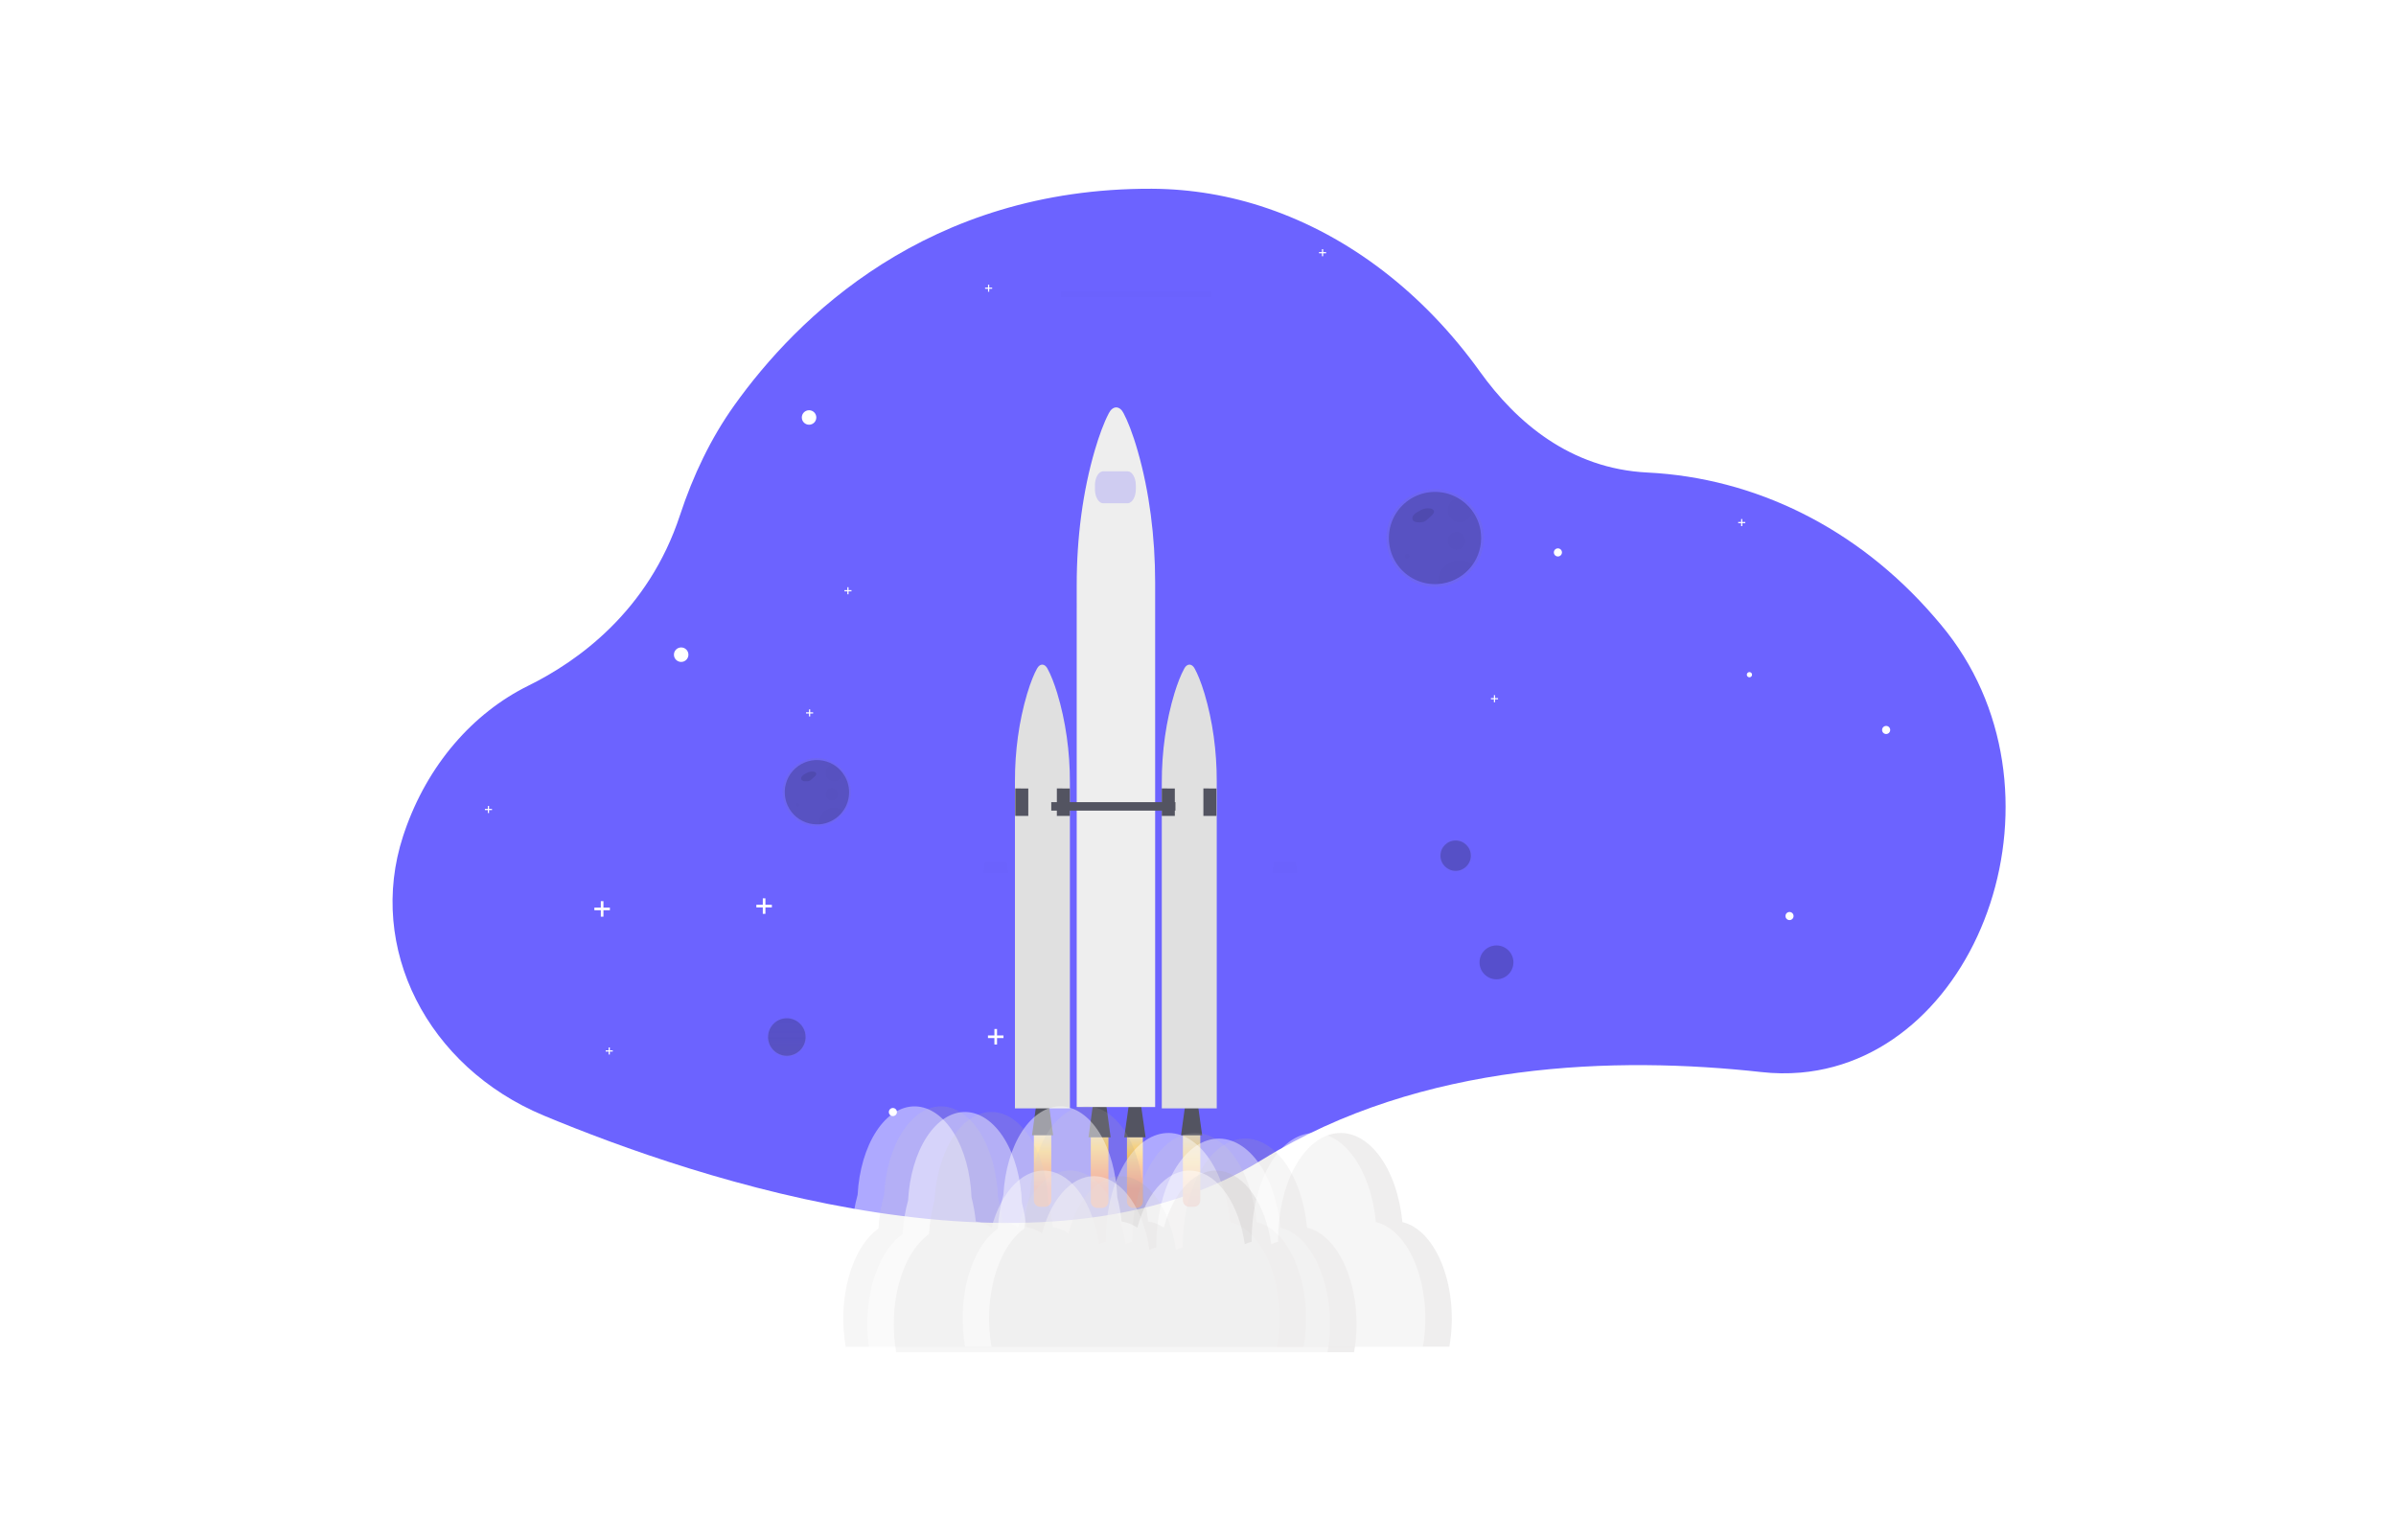 <svg width="1117" height="718" viewBox="0 0 1117 718" fill="none" xmlns="http://www.w3.org/2000/svg">
<g id="Frame 1">
<rect width="1117" height="718" fill="white"/>
<g id="spaceBacground">
<path id="Vector" d="M839.489 500.084C833.379 500.609 827.233 500.527 821.139 499.839C754.154 492.435 662.936 494.541 588.577 540.6C485.74 604.288 324.575 549.765 253.482 520.103C199.162 497.448 170.962 441.958 187.901 389.873C188.139 389.138 188.385 388.403 188.643 387.668C199.302 356.714 220.341 332.489 246.394 319.648C269.103 308.456 302.258 285.086 317.01 240.179C323.105 221.636 331.465 204.193 342.322 188.987C371.396 148.266 432.261 87.624 536.94 88.002C555.293 88.091 573.509 91.173 590.869 97.127C629.112 110.154 663.651 136.637 689.99 173.352C706.796 196.769 731.982 218.537 768.038 220.312C818.079 222.788 865.834 246.08 901.659 287.53C902.692 288.722 903.712 289.92 904.733 291.132C968.519 367.098 924.215 492.68 839.489 500.084Z" fill="#6C63FF"/>
<g id="Group" opacity="0.7">
<path id="Vector_2" opacity="0.7" d="M366.812 492.633C371.861 492.633 375.954 488.542 375.954 483.494C375.954 478.447 371.861 474.355 366.812 474.355C361.764 474.355 357.671 478.447 357.671 483.494C357.671 488.542 361.764 492.633 366.812 492.633Z" fill="url(#paint0_linear)"/>
</g>
<path id="Vector_3" opacity="0.2" d="M366.812 492.223C371.634 492.223 375.543 488.315 375.543 483.494C375.543 478.674 371.634 474.766 366.812 474.766C361.99 474.766 358.082 478.674 358.082 483.494C358.082 488.315 361.99 492.223 366.812 492.223Z" fill="black"/>
<path id="Vector_4" d="M317.56 308.615C319.426 308.615 320.939 307.103 320.939 305.238C320.939 303.373 319.426 301.86 317.56 301.86C315.694 301.86 314.182 303.373 314.182 305.238C314.182 307.103 315.694 308.615 317.56 308.615Z" fill="white"/>
<path id="Vector_5" d="M558.688 504.64C560.554 504.64 562.066 503.128 562.066 501.262C562.066 499.397 560.554 497.885 558.688 497.885C556.822 497.885 555.309 499.397 555.309 501.262C555.309 503.128 556.822 504.64 558.688 504.64Z" fill="white"/>
<path id="Vector_6" d="M416.263 520.368C417.306 520.368 418.151 519.523 418.151 518.481C418.151 517.438 417.306 516.593 416.263 516.593C415.221 516.593 414.376 517.438 414.376 518.481C414.376 519.523 415.221 520.368 416.263 520.368Z" fill="white"/>
<path id="Vector_7" d="M834.262 428.978C835.305 428.978 836.15 428.133 836.15 427.091C836.15 426.049 835.305 425.204 834.262 425.204C833.22 425.204 832.374 426.049 832.374 427.091C832.374 428.133 833.22 428.978 834.262 428.978Z" fill="white"/>
<path id="Vector_8" d="M726.285 259.444C727.327 259.444 728.173 258.599 728.173 257.556C728.173 256.514 727.327 255.669 726.285 255.669C725.242 255.669 724.397 256.514 724.397 257.556C724.397 258.599 725.242 259.444 726.285 259.444Z" fill="white"/>
<path id="Vector_9" d="M879.308 342.224C880.351 342.224 881.196 341.379 881.196 340.337C881.196 339.295 880.351 338.45 879.308 338.45C878.265 338.45 877.42 339.295 877.42 340.337C877.42 341.379 878.265 342.224 879.308 342.224Z" fill="white"/>
<path id="Vector_10" d="M377.18 198.02C379.045 198.02 380.558 196.508 380.558 194.643C380.558 192.778 379.045 191.266 377.18 191.266C375.314 191.266 373.801 192.778 373.801 194.643C373.801 196.508 375.314 198.02 377.18 198.02Z" fill="white"/>
<path id="Vector_11" d="M284.326 423.164H281.318V420.157H280.093V423.164H277.085V424.389H280.093V427.389H281.318V424.389H284.326V423.164Z" fill="white"/>
<path id="Vector_12" d="M359.844 421.839H356.836V418.833H355.611V421.839H352.603V423.065H355.611V426.065H356.836V423.065H359.844V421.839Z" fill="white"/>
<path id="Vector_13" d="M467.821 482.766H464.814V479.759H463.588V482.766H460.581V483.991H463.588V486.991H464.814V483.991H467.821V482.766Z" fill="white"/>
<path id="Vector_14" d="M618.215 117.538H616.843V116.167H616.287V117.538H614.916V118.094H616.287V119.465H616.843V118.094H618.215V117.538Z" fill="white"/>
<path id="Vector_15" d="M813.634 243.364H812.263V241.994H811.706V243.364H810.335V243.921H811.706V245.292H812.263V243.921H813.634V243.364Z" fill="white"/>
<path id="Vector_16" d="M698.37 325.483H696.998V324.112H696.442V325.483H695.071V326.039H696.442V327.41H696.998V326.039H698.37V325.483Z" fill="white"/>
<path id="Vector_17" d="M229.363 377.138H227.992V375.767H227.435V377.138H226.064V377.694H227.435V379.065H227.992V377.694H229.363V377.138Z" fill="white"/>
<path id="Vector_18" d="M285.67 489.72H284.299V488.349H283.743V489.72H282.371V490.276H283.743V491.647H284.299V490.276H285.67V489.72Z" fill="white"/>
<path id="Vector_19" d="M462.541 134.094H461.17V132.723H460.614V134.094H459.242V134.65H460.614V136.021H461.17V134.65H462.541V134.094Z" fill="white"/>
<path id="Vector_20" d="M379.074 332.105H377.703V330.734H377.146V332.105H375.775V332.661H377.146V334.032H377.703V332.661H379.074V332.105Z" fill="white"/>
<path id="Vector_21" d="M396.96 275.152H395.589V273.781H395.032V275.152H393.661V275.708H395.032V277.079H395.589V275.708H396.96V275.152Z" fill="white"/>
<g id="Group_2" opacity="0.7">
<path id="Vector_22" opacity="0.7" d="M678.616 406.581C682.83 406.581 686.247 403.166 686.247 398.952C686.247 394.739 682.83 391.323 678.616 391.323C674.401 391.323 670.984 394.739 670.984 398.952C670.984 403.166 674.401 406.581 678.616 406.581Z" fill="url(#paint1_linear)"/>
</g>
<path id="Vector_23" opacity="0.2" d="M678.616 406.018C682.519 406.018 685.684 402.855 685.684 398.952C685.684 395.05 682.519 391.886 678.616 391.886C674.712 391.886 671.547 395.05 671.547 398.952C671.547 402.855 674.712 406.018 678.616 406.018Z" fill="black"/>
<path id="Vector_24" opacity="0.2" d="M697.648 456.594C702.012 456.594 705.55 453.057 705.55 448.693C705.55 444.33 702.012 440.793 697.648 440.793C693.283 440.793 689.745 444.33 689.745 448.693C689.745 453.057 693.283 456.594 697.648 456.594Z" fill="black"/>
<g id="Group_3" opacity="0.1">
<path id="Vector_25" opacity="0.1" d="M458.408 407.051H470.073L469.292 401.72H459.19L458.408 407.051Z" fill="black"/>
</g>
<g id="Group_4" opacity="0.1">
<path id="Vector_26" opacity="0.1" d="M593.115 407.051H604.787L604.005 401.72H593.896L593.115 407.051Z" fill="black"/>
</g>
<g id="Group_5" opacity="0.1">
<path id="Vector_27" opacity="0.1" d="M541.478 407.051H553.15L552.361 401.72H542.259L541.478 407.051Z" fill="black"/>
</g>
<g id="Group_6" opacity="0.1">
<path id="Vector_28" opacity="0.1" d="M564.835 135.842H494.676V138.564H564.835V135.842Z" fill="black"/>
</g>
<path id="Vector_29" d="M687.155 237.153C685.315 234.737 683.014 232.711 680.384 231.192V231.192C677.364 229.451 673.983 228.427 670.503 228.201C667.023 227.974 663.538 228.551 660.316 229.885C657.095 231.22 654.224 233.278 651.925 235.899C649.626 238.52 647.961 241.635 647.058 245.002C646.155 248.37 646.039 251.9 646.719 255.319C647.399 258.738 648.856 261.955 650.978 264.722C653.1 267.488 655.83 269.73 658.956 271.273C662.083 272.816 665.523 273.62 669.01 273.622C669.494 273.622 669.978 273.622 670.448 273.569C674.546 273.311 678.498 271.947 681.884 269.624C685.269 267.3 687.962 264.103 689.676 260.373C691.39 256.642 692.061 252.517 691.619 248.436C691.176 244.354 689.635 240.469 687.161 237.192L687.155 237.153Z" fill="url(#paint2_linear)"/>
<path id="Vector_30" opacity="0.2" d="M690.5 250.848C690.499 256.312 688.416 261.57 684.675 265.553C680.934 269.537 675.816 271.946 670.362 272.291C669.918 272.291 669.461 272.338 669.004 272.338C665.704 272.34 662.449 271.583 659.489 270.125C656.529 268.667 653.945 266.548 651.935 263.932C649.926 261.316 648.546 258.272 647.902 255.037C647.258 251.802 647.367 248.463 648.221 245.277C649.075 242.09 650.651 239.144 652.827 236.664C655.003 234.185 657.721 232.239 660.769 230.978C663.818 229.717 667.116 229.174 670.409 229.391C673.701 229.609 676.899 230.581 679.755 232.232V232.232C682.245 233.676 684.421 235.604 686.154 237.901V237.901C688.979 241.626 690.505 246.173 690.5 250.848Z" fill="black"/>
<path id="Vector_31" opacity="0.1" d="M663.711 237.212C662.6 237.69 661.528 238.255 660.505 238.901C659.822 239.274 659.235 239.8 658.789 240.437C658.568 240.758 658.446 241.138 658.439 241.527C658.432 241.917 658.54 242.3 658.749 242.629C659.273 243.345 660.279 243.45 661.167 243.503C662.099 243.622 663.046 243.527 663.936 243.225C664.537 242.928 665.083 242.532 665.552 242.053L667.401 240.378C668.063 239.795 668.726 238.994 668.467 238.172C668.314 237.879 668.091 237.629 667.817 237.444C667.542 237.259 667.226 237.145 666.897 237.113C665.304 236.802 663.652 237.093 662.26 237.927" fill="black"/>
<g id="Group_7" opacity="0.1">
<path id="Vector_32" opacity="0.1" d="M655.993 260.464C656.619 260.464 657.126 259.957 657.126 259.331C657.126 258.706 656.619 258.199 655.993 258.199C655.368 258.199 654.861 258.706 654.861 259.331C654.861 259.957 655.368 260.464 655.993 260.464Z" fill="black"/>
</g>
<g id="Group_8" opacity="0.1">
<path id="Vector_33" opacity="0.1" d="M678.993 256.311C681.283 256.311 683.14 254.455 683.14 252.166C683.14 249.876 681.283 248.02 678.993 248.02C676.703 248.02 674.846 249.876 674.846 252.166C674.846 254.455 676.703 256.311 678.993 256.311Z" fill="black"/>
</g>
<g id="Group_9" opacity="0.1">
<path id="Vector_34" opacity="0.1" d="M686.194 237.901C686.182 238.985 685.859 240.042 685.262 240.948C684.666 241.853 683.822 242.568 682.831 243.008C681.84 243.447 680.744 243.593 679.672 243.427C678.601 243.261 677.599 242.791 676.787 242.073C675.976 241.354 675.387 240.418 675.093 239.374C674.798 238.331 674.81 237.225 675.126 236.189C675.442 235.152 676.05 234.228 676.876 233.526C677.703 232.825 678.714 232.376 679.788 232.232V232.232C682.28 233.676 684.458 235.603 686.194 237.901Z" fill="black"/>
</g>
<g id="Group_10" opacity="0.1">
<path id="Vector_35" opacity="0.1" d="M686.578 263.218C684.729 265.85 682.311 268.032 679.504 269.602C676.697 271.173 673.572 272.092 670.362 272.291C670.362 271.993 670.322 271.695 670.322 271.391C670.324 269.505 670.849 267.656 671.84 266.051C672.831 264.446 674.248 263.148 675.933 262.301C677.619 261.453 679.506 261.091 681.386 261.253C683.265 261.415 685.063 262.095 686.578 263.218V263.218Z" fill="black"/>
</g>
<path id="Vector_36" d="M393.509 359.833C392.226 358.138 390.618 356.715 388.779 355.648V355.648C386.668 354.41 384.3 353.676 381.858 353.503C379.417 353.33 376.969 353.722 374.704 354.65C372.44 355.578 370.42 357.016 368.803 358.852C367.185 360.688 366.013 362.873 365.379 365.236C364.744 367.599 364.664 370.076 365.144 372.475C365.625 374.875 366.652 377.13 368.148 379.067C369.643 381.004 371.565 382.57 373.765 383.642C375.965 384.715 378.382 385.265 380.83 385.25C381.167 385.25 381.492 385.25 381.837 385.217C384.691 385.025 387.44 384.067 389.795 382.443C392.15 380.819 394.023 378.59 395.217 375.991C396.411 373.392 396.881 370.52 396.578 367.676C396.275 364.832 395.21 362.123 393.495 359.833H393.509Z" fill="url(#paint3_linear)"/>
<path id="Vector_37" opacity="0.2" d="M395.84 369.39C395.84 373.202 394.386 376.87 391.776 379.649C389.166 382.428 385.596 384.109 381.79 384.35C381.479 384.35 381.128 384.35 380.843 384.35C378.543 384.349 376.274 383.82 374.211 382.802C372.148 381.785 370.347 380.307 368.947 378.482C367.547 376.658 366.586 374.536 366.137 372.281C365.688 370.026 365.765 367.697 366.36 365.476C366.955 363.255 368.053 361.201 369.57 359.472C371.086 357.743 372.98 356.386 375.105 355.505C377.23 354.625 379.529 354.245 381.824 354.395C384.119 354.545 386.349 355.221 388.342 356.37V356.37C390.081 357.382 391.6 358.733 392.806 360.343C394.781 362.945 395.847 366.123 395.84 369.39V369.39Z" fill="black"/>
<path id="Vector_38" opacity="0.1" d="M377.146 359.88C376.372 360.209 375.625 360.601 374.914 361.052C374.44 361.316 374.03 361.683 373.715 362.125C373.568 362.353 373.49 362.618 373.49 362.89C373.49 363.161 373.568 363.427 373.715 363.655C373.935 363.871 374.199 364.038 374.49 364.143C374.78 364.249 375.09 364.29 375.398 364.264C376.049 364.348 376.71 364.282 377.332 364.072C377.753 363.864 378.136 363.586 378.465 363.251L379.75 362.085C380.2 361.674 380.691 361.118 380.492 360.549C380.39 360.34 380.236 360.162 380.044 360.032C379.853 359.902 379.63 359.824 379.399 359.807C378.29 359.59 377.14 359.793 376.173 360.376" fill="black"/>
<g id="Group_11" opacity="0.1">
<path id="Vector_39" opacity="0.1" d="M371.761 376.092C372.196 376.092 372.549 375.739 372.549 375.303C372.549 374.868 372.196 374.515 371.761 374.515C371.325 374.515 370.973 374.868 370.973 375.303C370.973 375.739 371.325 376.092 371.761 376.092Z" fill="black"/>
</g>
<g id="Group_12" opacity="0.1">
<path id="Vector_40" opacity="0.1" d="M387.812 373.204C389.411 373.204 390.707 371.908 390.707 370.31C390.707 368.712 389.411 367.416 387.812 367.416C386.213 367.416 384.917 368.712 384.917 370.31C384.917 371.908 386.213 373.204 387.812 373.204Z" fill="black"/>
</g>
<g id="Group_13" opacity="0.1">
<path id="Vector_41" opacity="0.1" d="M392.813 360.357C392.807 361.12 392.581 361.865 392.163 362.504C391.744 363.142 391.15 363.647 390.453 363.957C389.755 364.267 388.983 364.369 388.228 364.252C387.474 364.134 386.769 363.802 386.198 363.295C385.627 362.788 385.215 362.127 385.01 361.392C384.805 360.657 384.816 359.878 385.042 359.149C385.268 358.42 385.7 357.771 386.285 357.281C386.87 356.79 387.584 356.479 388.342 356.383C390.084 357.394 391.604 358.746 392.813 360.357V360.357Z" fill="black"/>
</g>
<g id="Group_14" opacity="0.1">
<path id="Vector_42" opacity="0.1" d="M393.105 378.019C391.814 379.855 390.127 381.377 388.169 382.473C386.21 383.569 384.03 384.21 381.79 384.35C381.79 384.144 381.79 383.933 381.79 383.687C381.791 382.372 382.158 381.082 382.849 379.962C383.54 378.843 384.529 377.937 385.705 377.346C386.88 376.755 388.197 376.501 389.508 376.614C390.82 376.727 392.074 377.202 393.131 377.986L393.105 378.019Z" fill="black"/>
</g>
<path id="Vector_43" d="M815.575 315.787C816.248 315.787 816.794 315.242 816.794 314.569C816.794 313.896 816.248 313.35 815.575 313.35C814.902 313.35 814.356 313.896 814.356 314.569C814.356 315.242 814.902 315.787 815.575 315.787Z" fill="white"/>
</g>
<g id="rocket">
<g id="rocketenginefire">
<g id="rocketfire">
<path id="Vector_44" d="M513.745 522.048H511.517C509.86 522.048 508.517 523.391 508.517 525.048V560.189C508.517 561.846 509.86 563.189 511.517 563.189H513.745C515.402 563.189 516.745 561.846 516.745 560.189V525.048C516.745 523.391 515.402 522.048 513.745 522.048Z" fill="url(#paint4_linear)"/>
<path id="Vector_45" d="M529.79 526.162H528.385C526.728 526.162 525.385 527.505 525.385 529.162V560.189C525.385 561.846 526.728 563.189 528.385 563.189H529.79C531.447 563.189 532.79 561.846 532.79 560.189V529.162C532.79 527.505 531.447 526.162 529.79 526.162Z" fill="url(#paint5_linear)"/>
<path id="Vector_46" d="M487.092 525.191H484.987C483.33 525.191 481.987 526.535 481.987 528.191V559.66C481.987 561.316 483.33 562.66 484.987 562.66H487.092C488.749 562.66 490.092 561.316 490.092 559.66V528.191C490.092 526.535 488.749 525.191 487.092 525.191Z" fill="url(#paint6_linear)"/>
<path id="Vector_47" d="M556.564 525.191H554.46C552.803 525.191 551.46 526.535 551.46 528.191V559.66C551.46 561.316 552.803 562.66 554.46 562.66H556.564C558.221 562.66 559.564 561.316 559.564 559.66V528.191C559.564 526.535 558.221 525.191 556.564 525.191Z" fill="url(#paint7_linear)"/>
</g>
</g>
<g id="Group_15" opacity="0.1">
<path id="Vector_48" opacity="0.1" d="M483.031 519.2H489.048L488.644 514.515H483.435L483.031 519.2Z" fill="black"/>
</g>
<g id="Group_16" opacity="0.1">
<path id="Vector_49" opacity="0.1" d="M552.503 519.2H558.521L558.117 514.515H552.907L552.503 519.2Z" fill="black"/>
</g>
<g id="Group_17" opacity="0.1">
<path id="Vector_50" opacity="0.1" d="M525.871 519.2H531.892L531.485 514.515H526.275L525.871 519.2Z" fill="black"/>
</g>
<g id="Group_18" opacity="0.1">
<path id="Vector_51" opacity="0.1" d="M492.835 322.901C491.507 318.599 489.983 314.555 488.297 311.497C487.82 310.601 487.184 309.994 486.487 309.771C485.789 309.547 485.067 309.718 484.432 310.258C484.798 310.57 485.129 310.989 485.409 311.497C487.095 314.555 488.616 318.599 489.948 322.901C493.888 335.839 495.926 350.211 495.888 364.785V516.567H498.783V364.803C498.82 350.222 496.779 335.843 492.835 322.901V322.901Z" fill="black"/>
</g>
<g id="Group_19" opacity="0.1">
<path id="Vector_52" opacity="0.1" d="M549.865 323.32C551.193 319.018 552.717 314.973 554.403 311.916C554.719 311.337 555.1 310.873 555.524 310.552C554.898 310.084 554.201 309.965 553.533 310.21C552.864 310.455 552.258 311.051 551.8 311.916C550.114 314.973 548.593 319.018 547.262 323.32C543.322 336.258 541.283 350.63 541.321 365.204V516.986H543.928V365.228C543.886 350.646 545.924 336.265 549.865 323.32V323.32Z" fill="black"/>
</g>
<g id="Group_20" opacity="0.1">
<path id="Vector_53" opacity="0.1" d="M537.921 280.904H501.737V283.297H537.921V280.904Z" fill="black"/>
</g>
<g id="Group 6">
<g id="rocketengine">
<path id="Vector_54" d="M517.776 530.276H507.456L509.859 512.546H515.374L517.776 530.276Z" fill="#535461"/>
<path id="Vector_55" d="M534.073 530.276H524.102L526.443 513.82H531.732L534.073 530.276Z" fill="#535461"/>
<path id="Vector_56" d="M560.435 529.305H550.588L552.907 512.546H558.117L560.435 529.305Z" fill="#535461"/>
<path id="Vector_57" d="M490.963 529.305H481.116L483.435 512.546H488.644L490.963 529.305Z" fill="#535461"/>
</g>
<g id="Group_21" opacity="0.1">
<path id="Vector_58" opacity="0.1" d="M509.371 519.199H515.392L514.988 514.514H509.775L509.371 519.199Z" fill="black"/>
</g>
</g>
<path id="Vector_59" d="M483.47 311.694C483.776 311.119 484.149 310.659 484.565 310.345C484.982 310.03 485.433 309.868 485.888 309.868C486.344 309.868 486.795 310.03 487.211 310.345C487.628 310.659 488.001 311.119 488.307 311.694C489.993 314.752 491.514 318.797 492.846 323.099C496.786 336.036 498.824 350.409 498.786 364.983V516.776H473.159V364.355C473.127 350.18 475.066 336.194 478.819 323.542C480.593 317.63 482.212 313.95 483.47 311.694Z" fill="#E0E0E0"/>
<path id="Vector_60" d="M473.303 367.592L479.381 367.639V380.408H473.303V367.592Z" fill="#535461"/>
<path id="Vector_61" d="M492.698 367.592L498.776 367.639V380.408H492.698V367.592Z" fill="#535461"/>
<path id="Vector_62" d="M556.936 311.694C556.631 311.119 556.257 310.659 555.841 310.345C555.424 310.03 554.973 309.868 554.518 309.868C554.062 309.868 553.611 310.03 553.195 310.345C552.778 310.659 552.405 311.119 552.099 311.694C550.413 314.752 548.892 318.797 547.56 323.099C543.62 336.036 541.582 350.409 541.62 364.983V516.776H567.24V364.355C567.272 350.18 565.333 336.194 561.581 323.542C559.803 317.63 558.184 313.95 556.936 311.694Z" fill="#E0E0E0"/>
<path id="Vector_63" d="M541.616 367.592L547.697 367.639V380.408H541.616V367.592Z" fill="#535461"/>
<path id="Vector_64" d="M561.011 367.592L567.092 367.639V380.408H561.011V367.592Z" fill="#535461"/>
<path id="Vector_65" d="M523.819 192.684C523.395 191.827 522.867 191.138 522.271 190.665C521.674 190.193 521.025 189.948 520.367 189.948C519.709 189.948 519.06 190.193 518.463 190.665C517.867 191.138 517.339 191.827 516.916 192.684C514.509 197.267 512.349 203.329 510.438 209.779C504.817 228.89 501.957 250.58 501.957 272.575V516.154H538.524V271.594C538.524 250.221 535.794 229.111 530.444 210.437C527.911 201.576 525.6 196.071 523.819 192.684Z" fill="#EEEEEE"/>
<path id="Vector_66" d="M525.663 219.741H514.312C512.178 219.741 510.448 222.688 510.448 226.323V228.052C510.448 231.687 512.178 234.634 514.312 234.634H525.663C527.797 234.634 529.527 231.687 529.527 228.052V226.323C529.527 222.688 527.797 219.741 525.663 219.741Z" fill="#3626FF" fill-opacity="0.17"/>
<path id="Vector_67" d="M547.985 374H490.092V377.943H547.985V374Z" fill="#535461"/>
</g>
<g id="fog">
<g id="Group 7">
<path id="Vector_68" opacity="0.7" d="M585.818 569.776C584.618 557.454 580.736 546.354 574.945 538.689C569.155 531.024 561.881 527.357 554.574 528.42C547.267 529.482 540.463 535.194 535.519 544.42C530.575 553.645 527.853 565.704 527.896 578.195C527.896 578.44 527.896 578.68 527.896 578.925C526.818 579.203 525.75 579.593 524.699 580.092C523.354 570.964 520.375 562.774 516.176 556.657C511.976 550.54 506.764 546.798 501.261 545.95C495.758 545.101 490.236 547.188 485.46 551.921C480.684 556.654 476.891 563.799 474.604 572.367C472.248 570.819 469.773 569.856 467.255 569.507C466.854 565.624 466.18 561.838 465.249 558.228C464.812 546.84 461.87 536.15 457.011 528.292C452.151 520.435 445.73 515.987 439.03 515.836C432.33 515.685 425.843 519.842 420.862 527.477C415.882 535.113 412.775 545.667 412.161 557.032C410.782 562.007 409.901 567.34 409.555 572.81C403.457 577.131 398.518 585.155 395.695 595.325C392.872 605.496 392.367 617.089 394.277 627.858H607.718C608.83 621.576 609.13 614.959 608.597 608.461C608.063 601.964 606.709 595.74 604.627 590.22C602.546 584.699 599.786 580.013 596.539 576.484C593.292 572.954 589.634 570.666 585.818 569.776Z" fill="url(#paint8_linear)"/>
<path id="Vector_69" opacity="0.7" d="M573.476 569.776C572.276 557.454 568.394 546.354 562.603 538.689C556.812 531.024 549.539 527.357 542.232 528.42C534.925 529.482 528.121 535.194 523.177 544.42C518.232 553.645 515.511 565.704 515.554 578.195C515.554 578.44 515.554 578.68 515.554 578.925C514.475 579.203 513.408 579.593 512.357 580.092C511.011 570.964 508.033 562.774 503.833 556.657C499.634 550.54 494.422 546.798 488.919 545.95C483.416 545.101 477.894 547.188 473.118 551.921C468.342 556.654 464.548 563.799 462.262 572.367C459.906 570.819 457.431 569.856 454.913 569.507C454.512 565.624 453.838 561.838 452.907 558.228C452.47 546.84 449.528 536.15 444.668 528.292C439.809 520.435 433.388 515.987 426.688 515.836C419.988 515.685 413.5 519.842 408.52 527.477C403.54 535.113 400.433 545.667 399.819 557.032C398.44 562.007 397.559 567.34 397.213 572.81C391.115 577.131 386.176 585.155 383.353 595.325C380.53 605.496 380.025 617.089 381.935 627.858H595.375C596.488 621.576 596.788 614.959 596.254 608.461C595.721 601.964 594.367 595.74 592.285 590.22C590.204 584.699 587.444 580.013 584.197 576.484C580.95 572.954 577.292 570.666 573.476 569.776Z" fill="url(#paint9_linear)"/>
</g>
<g id="Group 9">
<path id="Vector_70" opacity="0.7" d="M609.344 572.39C608.144 560.068 604.262 548.968 598.472 541.303C592.681 533.638 585.407 529.972 578.1 531.034C570.793 532.096 563.99 537.809 559.045 547.034C554.101 556.259 551.379 568.318 551.422 580.809C551.422 581.054 551.422 581.294 551.422 581.539C550.344 581.817 549.276 582.207 548.226 582.706C546.88 573.578 543.901 565.388 539.702 559.271C535.503 553.154 530.291 549.412 524.788 548.564C519.285 547.715 513.763 549.802 508.987 554.535C504.211 559.268 500.417 566.413 498.131 574.981C495.774 573.433 493.299 572.47 490.782 572.121C490.38 568.238 489.707 564.452 488.776 560.842C488.339 549.454 485.397 538.764 480.537 530.906C475.677 523.049 469.257 518.601 462.557 518.45C455.856 518.299 449.369 522.456 444.389 530.092C439.408 537.727 436.302 548.281 435.688 559.646C434.308 564.621 433.427 569.954 433.081 575.424C426.983 579.745 422.044 587.769 419.222 597.939C416.399 608.11 415.893 619.703 417.803 630.472H631.244C632.357 624.19 632.656 617.573 632.123 611.075C631.589 604.578 630.235 598.354 628.154 592.834C626.072 587.313 623.313 582.627 620.066 579.098C616.818 575.568 613.161 573.28 609.344 572.39Z" fill="url(#paint10_linear)"/>
<path id="Vector_71" opacity="0.7" d="M597.002 572.39C595.802 560.068 591.92 548.968 586.129 541.303C580.339 533.638 573.065 529.972 565.758 531.034C558.451 532.096 551.647 537.809 546.703 547.034C541.759 556.259 539.037 568.318 539.08 580.809C539.08 581.054 539.08 581.294 539.08 581.539C538.002 581.817 536.934 582.207 535.883 582.706C534.538 573.578 531.559 565.388 527.36 559.271C523.16 553.154 517.948 549.412 512.445 548.564C506.942 547.715 501.421 549.802 496.645 554.535C491.869 559.268 488.075 566.413 485.788 574.981C483.432 573.433 480.957 572.47 478.439 572.121C478.038 568.238 477.365 564.452 476.433 560.842C475.996 549.454 473.055 538.764 468.195 530.906C463.335 523.049 456.914 518.601 450.214 518.45C443.514 518.299 437.027 522.456 432.046 530.092C427.066 537.727 423.959 548.281 423.346 559.646C421.966 564.621 421.085 569.954 420.739 575.424C414.641 579.745 409.702 587.769 406.879 597.939C404.057 608.11 403.551 619.703 405.461 630.472H618.902C620.014 624.19 620.314 617.573 619.781 611.075C619.247 604.578 617.893 598.354 615.812 592.834C613.73 587.313 610.971 582.627 607.723 579.098C604.476 575.568 600.818 573.28 597.002 572.39Z" fill="url(#paint11_linear)"/>
</g>
<g id="Group 10">
<path id="Vector_72" opacity="0.7" d="M653.783 569.776C652.583 557.454 648.701 546.354 642.91 538.689C637.12 531.024 629.846 527.357 622.539 528.42C615.232 529.482 608.428 535.194 603.484 544.42C598.54 553.645 595.818 565.704 595.861 578.195C595.861 578.44 595.861 578.68 595.861 578.925C594.783 579.203 593.715 579.593 592.664 580.092C591.319 570.964 588.34 562.774 584.141 556.657C579.941 550.54 574.729 546.798 569.226 545.95C563.723 545.101 558.201 547.188 553.425 551.921C548.65 556.654 544.856 563.799 542.569 572.367C540.213 570.819 537.738 569.856 535.22 569.507C534.819 565.624 534.145 561.838 533.214 558.228C532.777 546.84 529.836 536.15 524.976 528.292C520.116 520.435 513.695 515.987 506.995 515.836C500.295 515.685 493.808 519.842 488.827 527.477C483.847 535.113 480.74 545.667 480.127 557.032C478.747 562.007 477.866 567.34 477.52 572.81C471.422 577.131 466.483 585.155 463.66 595.325C460.838 605.496 460.332 617.089 462.242 627.858H675.683C676.795 621.576 677.095 614.959 676.562 608.461C676.028 601.964 674.674 595.74 672.593 590.22C670.511 584.699 667.752 580.013 664.504 576.484C661.257 572.954 657.599 570.666 653.783 569.776Z" fill="url(#paint12_linear)"/>
<path id="Vector_73" opacity="0.7" d="M641.441 569.776C640.241 557.454 636.359 546.354 630.568 538.689C624.778 531.024 617.504 527.357 610.197 528.42C602.89 529.482 596.086 535.194 591.142 544.42C586.197 553.645 583.476 565.704 583.519 578.195C583.519 578.44 583.519 578.68 583.519 578.925C582.44 579.203 581.373 579.593 580.322 580.092C578.976 570.964 575.998 562.774 571.798 556.657C567.599 550.54 562.387 546.798 556.884 545.95C551.381 545.101 545.859 547.188 541.083 551.921C536.307 556.654 532.514 563.799 530.227 572.367C527.871 570.819 525.396 569.856 522.878 569.507C522.477 565.624 521.803 561.838 520.872 558.228C520.435 546.84 517.493 536.15 512.634 528.292C507.774 520.435 501.353 515.987 494.653 515.836C487.953 515.685 481.465 519.842 476.485 527.477C471.505 535.113 468.398 545.667 467.784 557.032C466.405 562.007 465.524 567.34 465.178 572.81C459.08 577.131 454.141 585.155 451.318 595.325C448.495 605.496 447.99 617.089 449.9 627.858H663.34C664.453 621.576 664.753 614.959 664.219 608.461C663.686 601.964 662.332 595.74 660.25 590.22C658.169 584.699 655.409 580.013 652.162 576.484C648.915 572.954 645.257 570.666 641.441 569.776Z" fill="url(#paint13_linear)"/>
</g>
</g>
</g>
<defs>
<linearGradient id="paint0_linear" x1="366.812" y1="492.633" x2="366.812" y2="474.362" gradientUnits="userSpaceOnUse">
<stop stop-color="#808080" stop-opacity="0.25"/>
<stop offset="0.54" stop-color="#808080" stop-opacity="0.12"/>
<stop offset="1" stop-color="#808080" stop-opacity="0.1"/>
</linearGradient>
<linearGradient id="paint1_linear" x1="12089.7" y1="9045.12" x2="12089.7" y2="8693.72" gradientUnits="userSpaceOnUse">
<stop stop-color="#808080" stop-opacity="0.25"/>
<stop offset="0.54" stop-color="#808080" stop-opacity="0.12"/>
<stop offset="1" stop-color="#808080" stop-opacity="0.1"/>
</linearGradient>
<linearGradient id="paint2_linear" x1="35477.2" y1="18835.7" x2="35477.2" y2="15713.8" gradientUnits="userSpaceOnUse">
<stop stop-color="#808080" stop-opacity="0.25"/>
<stop offset="0.54" stop-color="#808080" stop-opacity="0.12"/>
<stop offset="1" stop-color="#808080" stop-opacity="0.1"/>
</linearGradient>
<linearGradient id="paint3_linear" x1="10902.8" y1="18722" x2="10902.8" y2="17199" gradientUnits="userSpaceOnUse">
<stop stop-color="#808080" stop-opacity="0.25"/>
<stop offset="0.54" stop-color="#808080" stop-opacity="0.12"/>
<stop offset="1" stop-color="#808080" stop-opacity="0.1"/>
</linearGradient>
<linearGradient id="paint4_linear" x1="512.629" y1="522.048" x2="512.629" y2="563.195" gradientUnits="userSpaceOnUse">
<stop stop-color="#E0E0E0"/>
<stop offset="0.31" stop-color="#FCCC63"/>
<stop offset="0.77" stop-color="#F55F44"/>
</linearGradient>
<linearGradient id="paint5_linear" x1="529.086" y1="526.162" x2="529.086" y2="563.195" gradientUnits="userSpaceOnUse">
<stop stop-color="#E0E0E0"/>
<stop offset="0.31" stop-color="#FCCC63"/>
<stop offset="0.77" stop-color="#F55F44"/>
</linearGradient>
<linearGradient id="paint6_linear" x1="486.038" y1="525.191" x2="486.038" y2="562.666" gradientUnits="userSpaceOnUse">
<stop stop-color="#E0E0E0"/>
<stop offset="0.31" stop-color="#FCCC63"/>
<stop offset="0.77" stop-color="#F55F44"/>
</linearGradient>
<linearGradient id="paint7_linear" x1="555.512" y1="525.191" x2="555.512" y2="562.66" gradientUnits="userSpaceOnUse">
<stop stop-color="#E0E0E0"/>
<stop offset="0.441" stop-color="#FCCC63"/>
<stop offset="1" stop-color="#F55F44"/>
</linearGradient>
<linearGradient id="paint8_linear" x1="125627" y1="94063.1" x2="125627" y2="73085.1" gradientUnits="userSpaceOnUse">
<stop stop-color="#FCFCFC"/>
<stop offset="0.404" stop-color="#A8A4A4" stop-opacity="0.27"/>
</linearGradient>
<linearGradient id="paint9_linear" x1="125614" y1="94063.1" x2="125614" y2="73085.1" gradientUnits="userSpaceOnUse">
<stop stop-color="#FCFCFC"/>
<stop offset="0.404" stop-color="white" stop-opacity="0.64"/>
</linearGradient>
<linearGradient id="paint10_linear" x1="125650" y1="94065.7" x2="125650" y2="73087.7" gradientUnits="userSpaceOnUse">
<stop stop-color="#FCFCFC"/>
<stop offset="0.404" stop-color="#A8A4A4" stop-opacity="0.27"/>
</linearGradient>
<linearGradient id="paint11_linear" x1="125638" y1="94065.7" x2="125638" y2="73087.7" gradientUnits="userSpaceOnUse">
<stop stop-color="#FCFCFC"/>
<stop offset="0.404" stop-color="white" stop-opacity="0.64"/>
</linearGradient>
<linearGradient id="paint12_linear" x1="125695" y1="94063.1" x2="125695" y2="73085.1" gradientUnits="userSpaceOnUse">
<stop stop-color="#FCFCFC"/>
<stop offset="0.404" stop-color="#A8A4A4" stop-opacity="0.27"/>
</linearGradient>
<linearGradient id="paint13_linear" x1="125682" y1="94063.1" x2="125682" y2="73085.1" gradientUnits="userSpaceOnUse">
<stop stop-color="#FCFCFC"/>
<stop offset="0.404" stop-color="white" stop-opacity="0.64"/>
</linearGradient>
</defs>
</svg>
